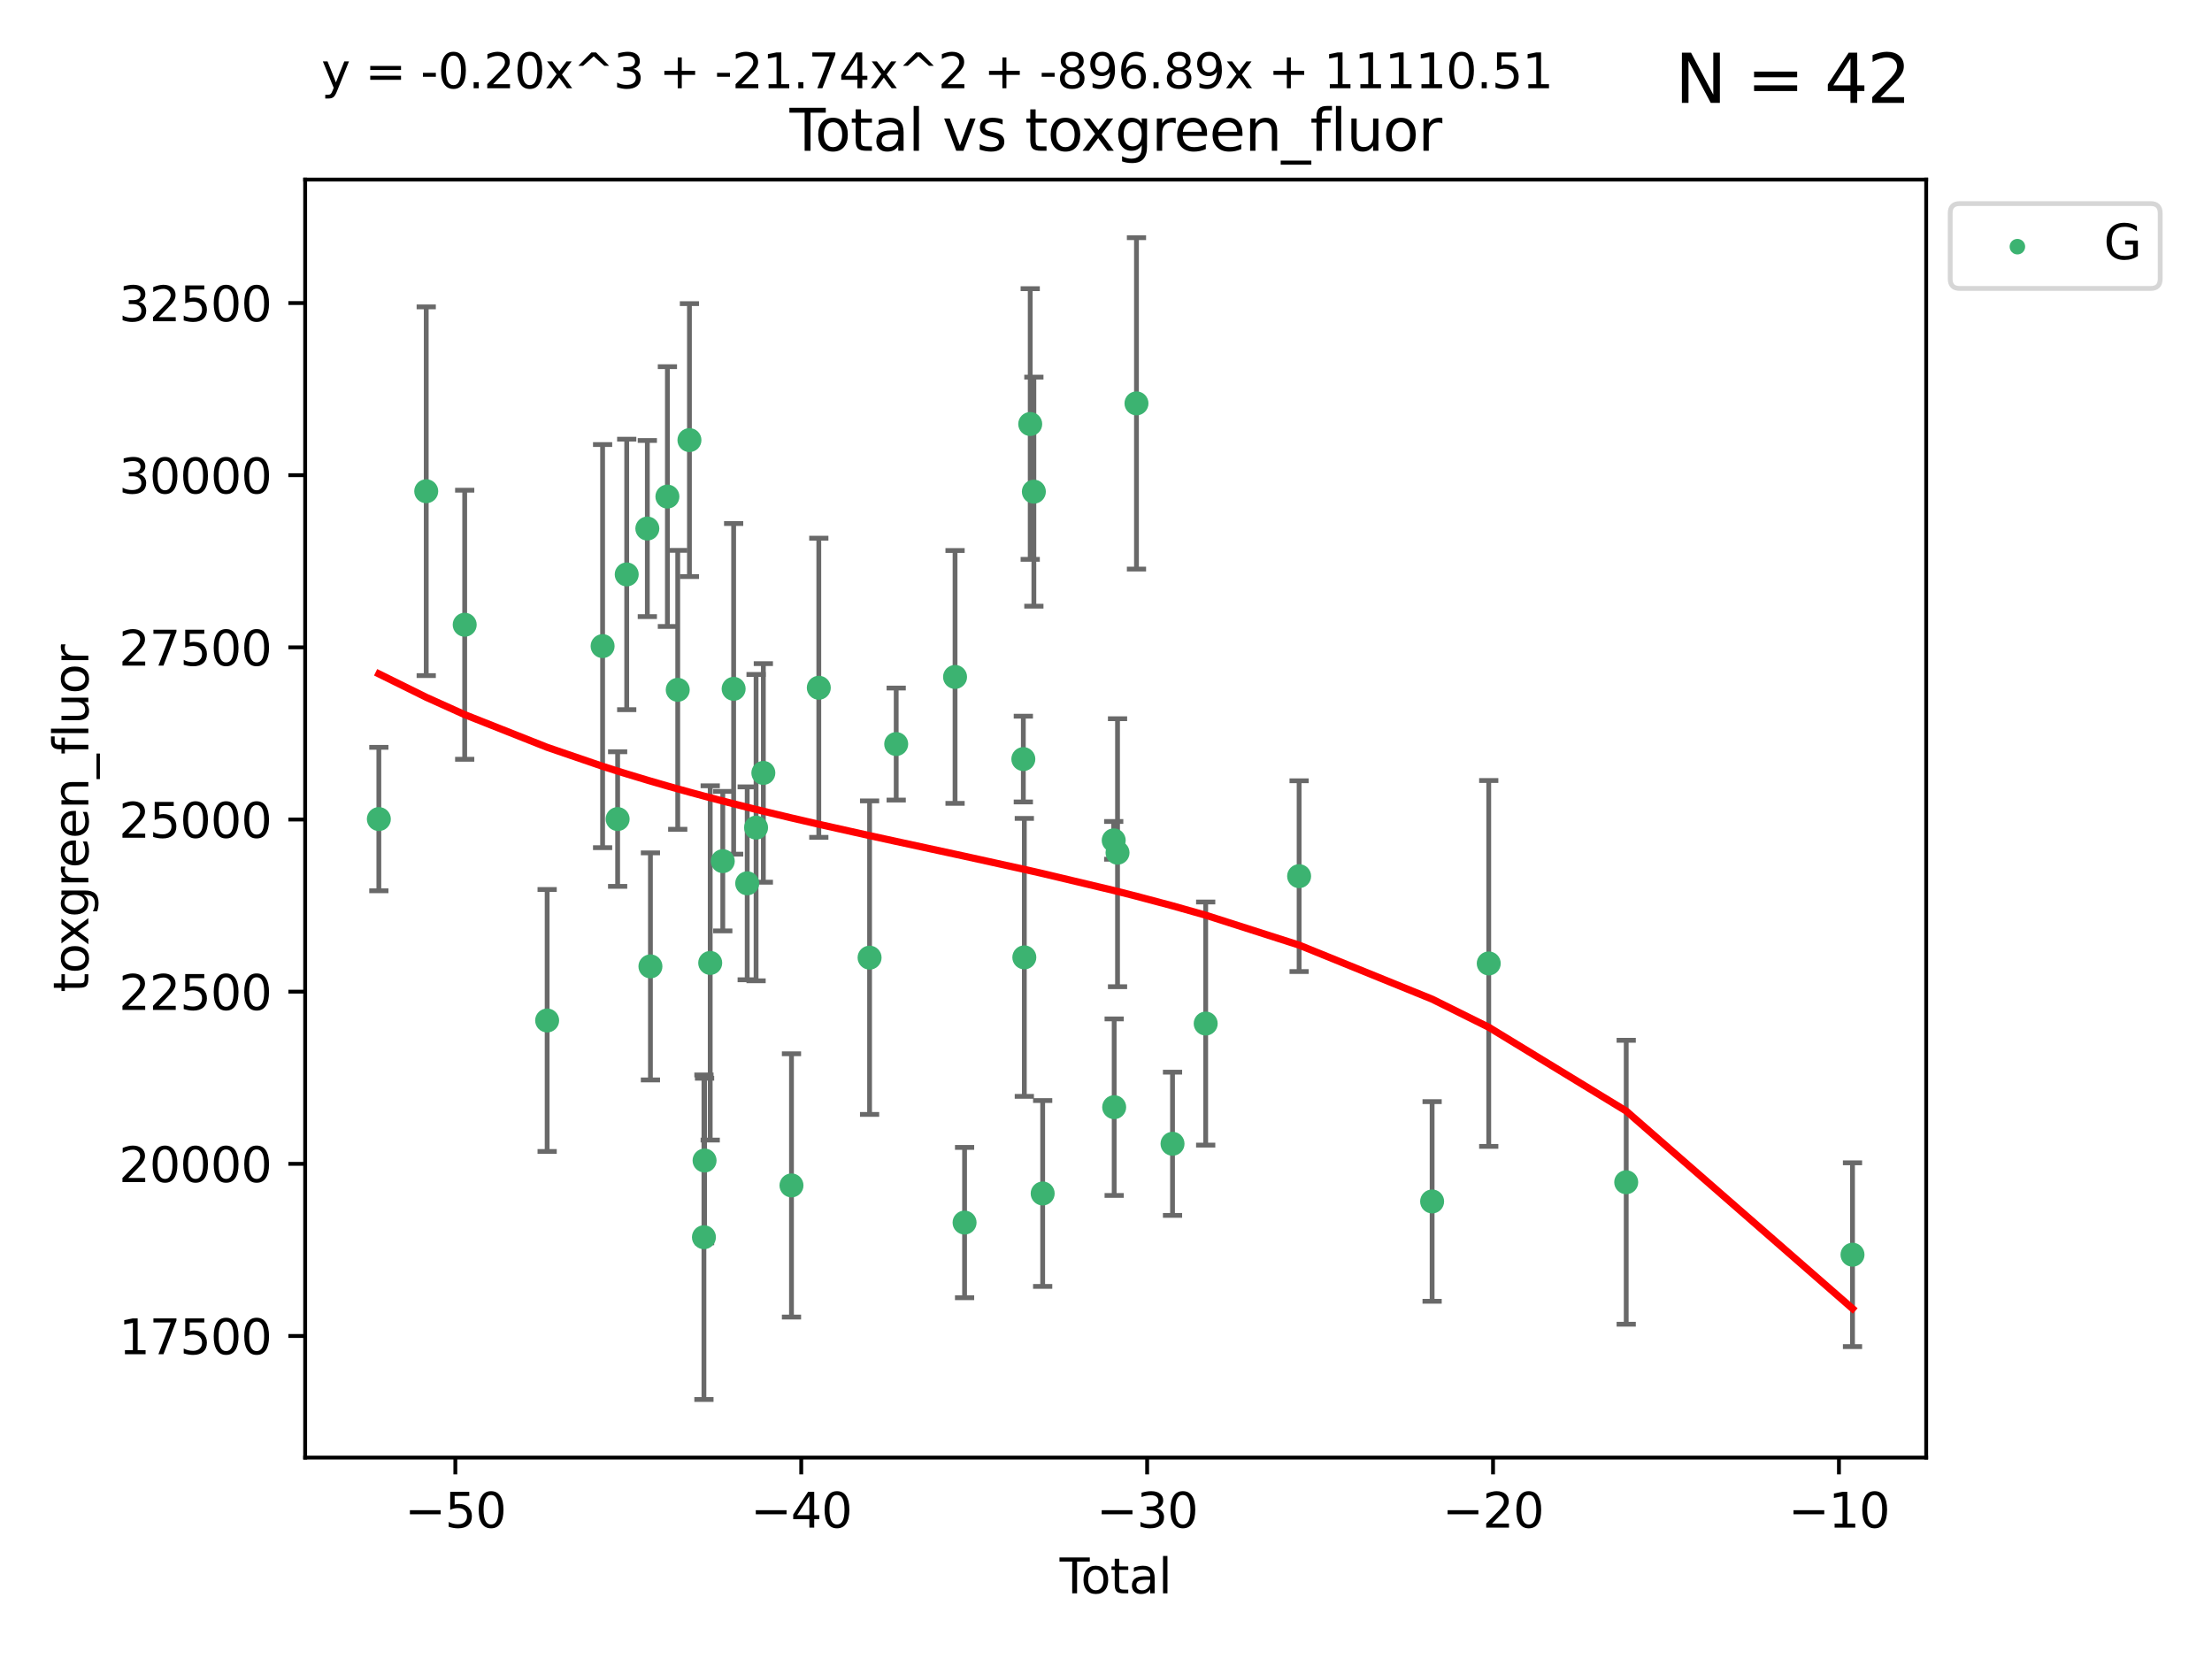 <?xml version="1.0" encoding="utf-8" standalone="no"?>
<!DOCTYPE svg PUBLIC "-//W3C//DTD SVG 1.1//EN"
  "http://www.w3.org/Graphics/SVG/1.1/DTD/svg11.dtd">
<svg xmlns:xlink="http://www.w3.org/1999/xlink" width="460.8pt" height="345.6pt" viewBox="0 0 460.8 345.6" xmlns="http://www.w3.org/2000/svg" version="1.1">
 <defs>
  <style type="text/css">*{stroke-linejoin: round; stroke-linecap: butt}</style>
 </defs>
 <g id="figure_1">
  <g id="patch_1">
   <path d="M 0 345.6 
L 460.8 345.6 
L 460.8 0 
L 0 0 
z
" style="fill: #ffffff"/>
  </g>
  <g id="axes_1">
   <g id="patch_2">
    <path d="M 63.571 303.64 
L 401.26 303.64 
L 401.26 37.411 
L 63.571 37.411 
z
" style="fill: #ffffff"/>
   </g>
   <g id="PathCollection_1">
    <defs>
     <path id="m1294084420" d="M 0 1.118 
C 0.297 1.118 0.581 1 0.791 0.791 
C 1 0.581 1.118 0.297 1.118 0 
C 1.118 -0.297 1 -0.581 0.791 -0.791 
C 0.581 -1 0.297 -1.118 0 -1.118 
C -0.297 -1.118 -0.581 -1 -0.791 -0.791 
C -1 -0.581 -1.118 -0.297 -1.118 0 
C -1.118 0.297 -1 0.581 -0.791 0.791 
C -0.581 1 -0.297 1.118 0 1.118 
z
" style="stroke: #3cb371"/>
    </defs>
    <g clip-path="url(#p3f02e30e84)">
     <use xlink:href="#m1294084420" x="78.921" y="170.626" style="fill: #3cb371; stroke: #3cb371"/>
     <use xlink:href="#m1294084420" x="88.792" y="102.334" style="fill: #3cb371; stroke: #3cb371"/>
     <use xlink:href="#m1294084420" x="96.805" y="130.144" style="fill: #3cb371; stroke: #3cb371"/>
     <use xlink:href="#m1294084420" x="113.98" y="212.584" style="fill: #3cb371; stroke: #3cb371"/>
     <use xlink:href="#m1294084420" x="125.533" y="134.598" style="fill: #3cb371; stroke: #3cb371"/>
     <use xlink:href="#m1294084420" x="128.664" y="170.625" style="fill: #3cb371; stroke: #3cb371"/>
     <use xlink:href="#m1294084420" x="130.556" y="119.662" style="fill: #3cb371; stroke: #3cb371"/>
     <use xlink:href="#m1294084420" x="134.852" y="110.105" style="fill: #3cb371; stroke: #3cb371"/>
     <use xlink:href="#m1294084420" x="135.497" y="201.315" style="fill: #3cb371; stroke: #3cb371"/>
     <use xlink:href="#m1294084420" x="139.033" y="103.447" style="fill: #3cb371; stroke: #3cb371"/>
     <use xlink:href="#m1294084420" x="141.185" y="143.705" style="fill: #3cb371; stroke: #3cb371"/>
     <use xlink:href="#m1294084420" x="143.623" y="91.682" style="fill: #3cb371; stroke: #3cb371"/>
     <use xlink:href="#m1294084420" x="146.642" y="257.735" style="fill: #3cb371; stroke: #3cb371"/>
     <use xlink:href="#m1294084420" x="146.775" y="241.757" style="fill: #3cb371; stroke: #3cb371"/>
     <use xlink:href="#m1294084420" x="147.95" y="200.596" style="fill: #3cb371; stroke: #3cb371"/>
     <use xlink:href="#m1294084420" x="150.568" y="179.392" style="fill: #3cb371; stroke: #3cb371"/>
     <use xlink:href="#m1294084420" x="152.831" y="143.497" style="fill: #3cb371; stroke: #3cb371"/>
     <use xlink:href="#m1294084420" x="155.655" y="184.014" style="fill: #3cb371; stroke: #3cb371"/>
     <use xlink:href="#m1294084420" x="157.504" y="172.409" style="fill: #3cb371; stroke: #3cb371"/>
     <use xlink:href="#m1294084420" x="159.019" y="161.014" style="fill: #3cb371; stroke: #3cb371"/>
     <use xlink:href="#m1294084420" x="164.88" y="246.943" style="fill: #3cb371; stroke: #3cb371"/>
     <use xlink:href="#m1294084420" x="170.572" y="143.273" style="fill: #3cb371; stroke: #3cb371"/>
     <use xlink:href="#m1294084420" x="181.15" y="199.496" style="fill: #3cb371; stroke: #3cb371"/>
     <use xlink:href="#m1294084420" x="186.695" y="154.999" style="fill: #3cb371; stroke: #3cb371"/>
     <use xlink:href="#m1294084420" x="198.955" y="141.021" style="fill: #3cb371; stroke: #3cb371"/>
     <use xlink:href="#m1294084420" x="200.939" y="254.685" style="fill: #3cb371; stroke: #3cb371"/>
     <use xlink:href="#m1294084420" x="213.179" y="158.13" style="fill: #3cb371; stroke: #3cb371"/>
     <use xlink:href="#m1294084420" x="213.387" y="199.44" style="fill: #3cb371; stroke: #3cb371"/>
     <use xlink:href="#m1294084420" x="214.613" y="88.332" style="fill: #3cb371; stroke: #3cb371"/>
     <use xlink:href="#m1294084420" x="215.374" y="102.423" style="fill: #3cb371; stroke: #3cb371"/>
     <use xlink:href="#m1294084420" x="217.208" y="248.624" style="fill: #3cb371; stroke: #3cb371"/>
     <use xlink:href="#m1294084420" x="232.007" y="175.061" style="fill: #3cb371; stroke: #3cb371"/>
     <use xlink:href="#m1294084420" x="232.104" y="230.646" style="fill: #3cb371; stroke: #3cb371"/>
     <use xlink:href="#m1294084420" x="232.802" y="177.637" style="fill: #3cb371; stroke: #3cb371"/>
     <use xlink:href="#m1294084420" x="236.748" y="84.029" style="fill: #3cb371; stroke: #3cb371"/>
     <use xlink:href="#m1294084420" x="244.258" y="238.268" style="fill: #3cb371; stroke: #3cb371"/>
     <use xlink:href="#m1294084420" x="251.167" y="213.226" style="fill: #3cb371; stroke: #3cb371"/>
     <use xlink:href="#m1294084420" x="270.63" y="182.521" style="fill: #3cb371; stroke: #3cb371"/>
     <use xlink:href="#m1294084420" x="298.336" y="250.285" style="fill: #3cb371; stroke: #3cb371"/>
     <use xlink:href="#m1294084420" x="310.132" y="200.704" style="fill: #3cb371; stroke: #3cb371"/>
     <use xlink:href="#m1294084420" x="338.77" y="246.283" style="fill: #3cb371; stroke: #3cb371"/>
     <use xlink:href="#m1294084420" x="385.911" y="261.378" style="fill: #3cb371; stroke: #3cb371"/>
    </g>
   </g>
   <g id="matplotlib.axis_1">
    <g id="xtick_1">
     <g id="line2d_1">
      <defs>
       <path id="mb1207056da" d="M 0 0 
L 0 3.5 
" style="stroke: #000000; stroke-width: 0.8"/>
      </defs>
      <g>
       <use xlink:href="#mb1207056da" x="94.856" y="303.64" style="stroke: #000000; stroke-width: 0.8"/>
      </g>
     </g>
     <g id="text_1">
      <!-- −50 -->
      <g transform="translate(84.304 318.238)scale(0.1 -0.1)">
       <defs>
        <path id="DejaVuSans-2212" d="M 678 2272 
L 4684 2272 
L 4684 1741 
L 678 1741 
L 678 2272 
z
" transform="scale(0.016)"/>
        <path id="DejaVuSans-35" d="M 691 4666 
L 3169 4666 
L 3169 4134 
L 1269 4134 
L 1269 2991 
Q 1406 3038 1543 3061 
Q 1681 3084 1819 3084 
Q 2600 3084 3056 2656 
Q 3513 2228 3513 1497 
Q 3513 744 3044 326 
Q 2575 -91 1722 -91 
Q 1428 -91 1123 -41 
Q 819 9 494 109 
L 494 744 
Q 775 591 1075 516 
Q 1375 441 1709 441 
Q 2250 441 2565 725 
Q 2881 1009 2881 1497 
Q 2881 1984 2565 2268 
Q 2250 2553 1709 2553 
Q 1456 2553 1204 2497 
Q 953 2441 691 2322 
L 691 4666 
z
" transform="scale(0.016)"/>
        <path id="DejaVuSans-30" d="M 2034 4250 
Q 1547 4250 1301 3770 
Q 1056 3291 1056 2328 
Q 1056 1369 1301 889 
Q 1547 409 2034 409 
Q 2525 409 2770 889 
Q 3016 1369 3016 2328 
Q 3016 3291 2770 3770 
Q 2525 4250 2034 4250 
z
M 2034 4750 
Q 2819 4750 3233 4129 
Q 3647 3509 3647 2328 
Q 3647 1150 3233 529 
Q 2819 -91 2034 -91 
Q 1250 -91 836 529 
Q 422 1150 422 2328 
Q 422 3509 836 4129 
Q 1250 4750 2034 4750 
z
" transform="scale(0.016)"/>
       </defs>
       <use xlink:href="#DejaVuSans-2212"/>
       <use xlink:href="#DejaVuSans-35" x="83.789"/>
       <use xlink:href="#DejaVuSans-30" x="147.412"/>
      </g>
     </g>
    </g>
    <g id="xtick_2">
     <g id="line2d_2">
      <g>
       <use xlink:href="#mb1207056da" x="166.914" y="303.64" style="stroke: #000000; stroke-width: 0.8"/>
      </g>
     </g>
     <g id="text_2">
      <!-- −40 -->
      <g transform="translate(156.361 318.238)scale(0.1 -0.1)">
       <defs>
        <path id="DejaVuSans-34" d="M 2419 4116 
L 825 1625 
L 2419 1625 
L 2419 4116 
z
M 2253 4666 
L 3047 4666 
L 3047 1625 
L 3713 1625 
L 3713 1100 
L 3047 1100 
L 3047 0 
L 2419 0 
L 2419 1100 
L 313 1100 
L 313 1709 
L 2253 4666 
z
" transform="scale(0.016)"/>
       </defs>
       <use xlink:href="#DejaVuSans-2212"/>
       <use xlink:href="#DejaVuSans-34" x="83.789"/>
       <use xlink:href="#DejaVuSans-30" x="147.412"/>
      </g>
     </g>
    </g>
    <g id="xtick_3">
     <g id="line2d_3">
      <g>
       <use xlink:href="#mb1207056da" x="238.971" y="303.64" style="stroke: #000000; stroke-width: 0.8"/>
      </g>
     </g>
     <g id="text_3">
      <!-- −30 -->
      <g transform="translate(228.419 318.238)scale(0.1 -0.1)">
       <defs>
        <path id="DejaVuSans-33" d="M 2597 2516 
Q 3050 2419 3304 2112 
Q 3559 1806 3559 1356 
Q 3559 666 3084 287 
Q 2609 -91 1734 -91 
Q 1441 -91 1130 -33 
Q 819 25 488 141 
L 488 750 
Q 750 597 1062 519 
Q 1375 441 1716 441 
Q 2309 441 2620 675 
Q 2931 909 2931 1356 
Q 2931 1769 2642 2001 
Q 2353 2234 1838 2234 
L 1294 2234 
L 1294 2753 
L 1863 2753 
Q 2328 2753 2575 2939 
Q 2822 3125 2822 3475 
Q 2822 3834 2567 4026 
Q 2313 4219 1838 4219 
Q 1578 4219 1281 4162 
Q 984 4106 628 3988 
L 628 4550 
Q 988 4650 1302 4700 
Q 1616 4750 1894 4750 
Q 2613 4750 3031 4423 
Q 3450 4097 3450 3541 
Q 3450 3153 3228 2886 
Q 3006 2619 2597 2516 
z
" transform="scale(0.016)"/>
       </defs>
       <use xlink:href="#DejaVuSans-2212"/>
       <use xlink:href="#DejaVuSans-33" x="83.789"/>
       <use xlink:href="#DejaVuSans-30" x="147.412"/>
      </g>
     </g>
    </g>
    <g id="xtick_4">
     <g id="line2d_4">
      <g>
       <use xlink:href="#mb1207056da" x="311.029" y="303.64" style="stroke: #000000; stroke-width: 0.8"/>
      </g>
     </g>
     <g id="text_4">
      <!-- −20 -->
      <g transform="translate(300.476 318.238)scale(0.1 -0.1)">
       <defs>
        <path id="DejaVuSans-32" d="M 1228 531 
L 3431 531 
L 3431 0 
L 469 0 
L 469 531 
Q 828 903 1448 1529 
Q 2069 2156 2228 2338 
Q 2531 2678 2651 2914 
Q 2772 3150 2772 3378 
Q 2772 3750 2511 3984 
Q 2250 4219 1831 4219 
Q 1534 4219 1204 4116 
Q 875 4013 500 3803 
L 500 4441 
Q 881 4594 1212 4672 
Q 1544 4750 1819 4750 
Q 2544 4750 2975 4387 
Q 3406 4025 3406 3419 
Q 3406 3131 3298 2873 
Q 3191 2616 2906 2266 
Q 2828 2175 2409 1742 
Q 1991 1309 1228 531 
z
" transform="scale(0.016)"/>
       </defs>
       <use xlink:href="#DejaVuSans-2212"/>
       <use xlink:href="#DejaVuSans-32" x="83.789"/>
       <use xlink:href="#DejaVuSans-30" x="147.412"/>
      </g>
     </g>
    </g>
    <g id="xtick_5">
     <g id="line2d_5">
      <g>
       <use xlink:href="#mb1207056da" x="383.086" y="303.64" style="stroke: #000000; stroke-width: 0.8"/>
      </g>
     </g>
     <g id="text_5">
      <!-- −10 -->
      <g transform="translate(372.534 318.238)scale(0.1 -0.1)">
       <defs>
        <path id="DejaVuSans-31" d="M 794 531 
L 1825 531 
L 1825 4091 
L 703 3866 
L 703 4441 
L 1819 4666 
L 2450 4666 
L 2450 531 
L 3481 531 
L 3481 0 
L 794 0 
L 794 531 
z
" transform="scale(0.016)"/>
       </defs>
       <use xlink:href="#DejaVuSans-2212"/>
       <use xlink:href="#DejaVuSans-31" x="83.789"/>
       <use xlink:href="#DejaVuSans-30" x="147.412"/>
      </g>
     </g>
    </g>
    <g id="text_6">
     <!-- Total -->
     <g transform="translate(220.739 331.917)scale(0.1 -0.1)">
      <defs>
       <path id="DejaVuSans-54" d="M -19 4666 
L 3928 4666 
L 3928 4134 
L 2272 4134 
L 2272 0 
L 1638 0 
L 1638 4134 
L -19 4134 
L -19 4666 
z
" transform="scale(0.016)"/>
       <path id="DejaVuSans-6f" d="M 1959 3097 
Q 1497 3097 1228 2736 
Q 959 2375 959 1747 
Q 959 1119 1226 758 
Q 1494 397 1959 397 
Q 2419 397 2687 759 
Q 2956 1122 2956 1747 
Q 2956 2369 2687 2733 
Q 2419 3097 1959 3097 
z
M 1959 3584 
Q 2709 3584 3137 3096 
Q 3566 2609 3566 1747 
Q 3566 888 3137 398 
Q 2709 -91 1959 -91 
Q 1206 -91 779 398 
Q 353 888 353 1747 
Q 353 2609 779 3096 
Q 1206 3584 1959 3584 
z
" transform="scale(0.016)"/>
       <path id="DejaVuSans-74" d="M 1172 4494 
L 1172 3500 
L 2356 3500 
L 2356 3053 
L 1172 3053 
L 1172 1153 
Q 1172 725 1289 603 
Q 1406 481 1766 481 
L 2356 481 
L 2356 0 
L 1766 0 
Q 1100 0 847 248 
Q 594 497 594 1153 
L 594 3053 
L 172 3053 
L 172 3500 
L 594 3500 
L 594 4494 
L 1172 4494 
z
" transform="scale(0.016)"/>
       <path id="DejaVuSans-61" d="M 2194 1759 
Q 1497 1759 1228 1600 
Q 959 1441 959 1056 
Q 959 750 1161 570 
Q 1363 391 1709 391 
Q 2188 391 2477 730 
Q 2766 1069 2766 1631 
L 2766 1759 
L 2194 1759 
z
M 3341 1997 
L 3341 0 
L 2766 0 
L 2766 531 
Q 2569 213 2275 61 
Q 1981 -91 1556 -91 
Q 1019 -91 701 211 
Q 384 513 384 1019 
Q 384 1609 779 1909 
Q 1175 2209 1959 2209 
L 2766 2209 
L 2766 2266 
Q 2766 2663 2505 2880 
Q 2244 3097 1772 3097 
Q 1472 3097 1187 3025 
Q 903 2953 641 2809 
L 641 3341 
Q 956 3463 1253 3523 
Q 1550 3584 1831 3584 
Q 2591 3584 2966 3190 
Q 3341 2797 3341 1997 
z
" transform="scale(0.016)"/>
       <path id="DejaVuSans-6c" d="M 603 4863 
L 1178 4863 
L 1178 0 
L 603 0 
L 603 4863 
z
" transform="scale(0.016)"/>
      </defs>
      <use xlink:href="#DejaVuSans-54"/>
      <use xlink:href="#DejaVuSans-6f" x="44.084"/>
      <use xlink:href="#DejaVuSans-74" x="105.266"/>
      <use xlink:href="#DejaVuSans-61" x="144.475"/>
      <use xlink:href="#DejaVuSans-6c" x="205.754"/>
     </g>
    </g>
   </g>
   <g id="matplotlib.axis_2">
    <g id="ytick_1">
     <g id="line2d_6">
      <defs>
       <path id="m949eaceb4a" d="M 0 0 
L -3.5 0 
" style="stroke: #000000; stroke-width: 0.8"/>
      </defs>
      <g>
       <use xlink:href="#m949eaceb4a" x="63.571" y="278.311" style="stroke: #000000; stroke-width: 0.8"/>
      </g>
     </g>
     <g id="text_7">
      <!-- 17500 -->
      <g transform="translate(24.759 282.11)scale(0.1 -0.1)">
       <defs>
        <path id="DejaVuSans-37" d="M 525 4666 
L 3525 4666 
L 3525 4397 
L 1831 0 
L 1172 0 
L 2766 4134 
L 525 4134 
L 525 4666 
z
" transform="scale(0.016)"/>
       </defs>
       <use xlink:href="#DejaVuSans-31"/>
       <use xlink:href="#DejaVuSans-37" x="63.623"/>
       <use xlink:href="#DejaVuSans-35" x="127.246"/>
       <use xlink:href="#DejaVuSans-30" x="190.869"/>
       <use xlink:href="#DejaVuSans-30" x="254.492"/>
      </g>
     </g>
    </g>
    <g id="ytick_2">
     <g id="line2d_7">
      <g>
       <use xlink:href="#m949eaceb4a" x="63.571" y="242.447" style="stroke: #000000; stroke-width: 0.8"/>
      </g>
     </g>
     <g id="text_8">
      <!-- 20000 -->
      <g transform="translate(24.759 246.246)scale(0.1 -0.1)">
       <use xlink:href="#DejaVuSans-32"/>
       <use xlink:href="#DejaVuSans-30" x="63.623"/>
       <use xlink:href="#DejaVuSans-30" x="127.246"/>
       <use xlink:href="#DejaVuSans-30" x="190.869"/>
       <use xlink:href="#DejaVuSans-30" x="254.492"/>
      </g>
     </g>
    </g>
    <g id="ytick_3">
     <g id="line2d_8">
      <g>
       <use xlink:href="#m949eaceb4a" x="63.571" y="206.583" style="stroke: #000000; stroke-width: 0.8"/>
      </g>
     </g>
     <g id="text_9">
      <!-- 22500 -->
      <g transform="translate(24.759 210.382)scale(0.1 -0.1)">
       <use xlink:href="#DejaVuSans-32"/>
       <use xlink:href="#DejaVuSans-32" x="63.623"/>
       <use xlink:href="#DejaVuSans-35" x="127.246"/>
       <use xlink:href="#DejaVuSans-30" x="190.869"/>
       <use xlink:href="#DejaVuSans-30" x="254.492"/>
      </g>
     </g>
    </g>
    <g id="ytick_4">
     <g id="line2d_9">
      <g>
       <use xlink:href="#m949eaceb4a" x="63.571" y="170.719" style="stroke: #000000; stroke-width: 0.8"/>
      </g>
     </g>
     <g id="text_10">
      <!-- 25000 -->
      <g transform="translate(24.759 174.518)scale(0.1 -0.1)">
       <use xlink:href="#DejaVuSans-32"/>
       <use xlink:href="#DejaVuSans-35" x="63.623"/>
       <use xlink:href="#DejaVuSans-30" x="127.246"/>
       <use xlink:href="#DejaVuSans-30" x="190.869"/>
       <use xlink:href="#DejaVuSans-30" x="254.492"/>
      </g>
     </g>
    </g>
    <g id="ytick_5">
     <g id="line2d_10">
      <g>
       <use xlink:href="#m949eaceb4a" x="63.571" y="134.854" style="stroke: #000000; stroke-width: 0.8"/>
      </g>
     </g>
     <g id="text_11">
      <!-- 27500 -->
      <g transform="translate(24.759 138.654)scale(0.1 -0.1)">
       <use xlink:href="#DejaVuSans-32"/>
       <use xlink:href="#DejaVuSans-37" x="63.623"/>
       <use xlink:href="#DejaVuSans-35" x="127.246"/>
       <use xlink:href="#DejaVuSans-30" x="190.869"/>
       <use xlink:href="#DejaVuSans-30" x="254.492"/>
      </g>
     </g>
    </g>
    <g id="ytick_6">
     <g id="line2d_11">
      <g>
       <use xlink:href="#m949eaceb4a" x="63.571" y="98.99" style="stroke: #000000; stroke-width: 0.8"/>
      </g>
     </g>
     <g id="text_12">
      <!-- 30000 -->
      <g transform="translate(24.759 102.789)scale(0.1 -0.1)">
       <use xlink:href="#DejaVuSans-33"/>
       <use xlink:href="#DejaVuSans-30" x="63.623"/>
       <use xlink:href="#DejaVuSans-30" x="127.246"/>
       <use xlink:href="#DejaVuSans-30" x="190.869"/>
       <use xlink:href="#DejaVuSans-30" x="254.492"/>
      </g>
     </g>
    </g>
    <g id="ytick_7">
     <g id="line2d_12">
      <g>
       <use xlink:href="#m949eaceb4a" x="63.571" y="63.126" style="stroke: #000000; stroke-width: 0.8"/>
      </g>
     </g>
     <g id="text_13">
      <!-- 32500 -->
      <g transform="translate(24.759 66.925)scale(0.1 -0.1)">
       <use xlink:href="#DejaVuSans-33"/>
       <use xlink:href="#DejaVuSans-32" x="63.623"/>
       <use xlink:href="#DejaVuSans-35" x="127.246"/>
       <use xlink:href="#DejaVuSans-30" x="190.869"/>
       <use xlink:href="#DejaVuSans-30" x="254.492"/>
      </g>
     </g>
    </g>
    <g id="text_14">
     <!-- toxgreen_fluor -->
     <g transform="translate(18.401 206.72)rotate(-90)scale(0.1 -0.1)">
      <defs>
       <path id="DejaVuSans-78" d="M 3513 3500 
L 2247 1797 
L 3578 0 
L 2900 0 
L 1881 1375 
L 863 0 
L 184 0 
L 1544 1831 
L 300 3500 
L 978 3500 
L 1906 2253 
L 2834 3500 
L 3513 3500 
z
" transform="scale(0.016)"/>
       <path id="DejaVuSans-67" d="M 2906 1791 
Q 2906 2416 2648 2759 
Q 2391 3103 1925 3103 
Q 1463 3103 1205 2759 
Q 947 2416 947 1791 
Q 947 1169 1205 825 
Q 1463 481 1925 481 
Q 2391 481 2648 825 
Q 2906 1169 2906 1791 
z
M 3481 434 
Q 3481 -459 3084 -895 
Q 2688 -1331 1869 -1331 
Q 1566 -1331 1297 -1286 
Q 1028 -1241 775 -1147 
L 775 -588 
Q 1028 -725 1275 -790 
Q 1522 -856 1778 -856 
Q 2344 -856 2625 -561 
Q 2906 -266 2906 331 
L 2906 616 
Q 2728 306 2450 153 
Q 2172 0 1784 0 
Q 1141 0 747 490 
Q 353 981 353 1791 
Q 353 2603 747 3093 
Q 1141 3584 1784 3584 
Q 2172 3584 2450 3431 
Q 2728 3278 2906 2969 
L 2906 3500 
L 3481 3500 
L 3481 434 
z
" transform="scale(0.016)"/>
       <path id="DejaVuSans-72" d="M 2631 2963 
Q 2534 3019 2420 3045 
Q 2306 3072 2169 3072 
Q 1681 3072 1420 2755 
Q 1159 2438 1159 1844 
L 1159 0 
L 581 0 
L 581 3500 
L 1159 3500 
L 1159 2956 
Q 1341 3275 1631 3429 
Q 1922 3584 2338 3584 
Q 2397 3584 2469 3576 
Q 2541 3569 2628 3553 
L 2631 2963 
z
" transform="scale(0.016)"/>
       <path id="DejaVuSans-65" d="M 3597 1894 
L 3597 1613 
L 953 1613 
Q 991 1019 1311 708 
Q 1631 397 2203 397 
Q 2534 397 2845 478 
Q 3156 559 3463 722 
L 3463 178 
Q 3153 47 2828 -22 
Q 2503 -91 2169 -91 
Q 1331 -91 842 396 
Q 353 884 353 1716 
Q 353 2575 817 3079 
Q 1281 3584 2069 3584 
Q 2775 3584 3186 3129 
Q 3597 2675 3597 1894 
z
M 3022 2063 
Q 3016 2534 2758 2815 
Q 2500 3097 2075 3097 
Q 1594 3097 1305 2825 
Q 1016 2553 972 2059 
L 3022 2063 
z
" transform="scale(0.016)"/>
       <path id="DejaVuSans-6e" d="M 3513 2113 
L 3513 0 
L 2938 0 
L 2938 2094 
Q 2938 2591 2744 2837 
Q 2550 3084 2163 3084 
Q 1697 3084 1428 2787 
Q 1159 2491 1159 1978 
L 1159 0 
L 581 0 
L 581 3500 
L 1159 3500 
L 1159 2956 
Q 1366 3272 1645 3428 
Q 1925 3584 2291 3584 
Q 2894 3584 3203 3211 
Q 3513 2838 3513 2113 
z
" transform="scale(0.016)"/>
       <path id="DejaVuSans-5f" d="M 3263 -1063 
L 3263 -1509 
L -63 -1509 
L -63 -1063 
L 3263 -1063 
z
" transform="scale(0.016)"/>
       <path id="DejaVuSans-66" d="M 2375 4863 
L 2375 4384 
L 1825 4384 
Q 1516 4384 1395 4259 
Q 1275 4134 1275 3809 
L 1275 3500 
L 2222 3500 
L 2222 3053 
L 1275 3053 
L 1275 0 
L 697 0 
L 697 3053 
L 147 3053 
L 147 3500 
L 697 3500 
L 697 3744 
Q 697 4328 969 4595 
Q 1241 4863 1831 4863 
L 2375 4863 
z
" transform="scale(0.016)"/>
       <path id="DejaVuSans-75" d="M 544 1381 
L 544 3500 
L 1119 3500 
L 1119 1403 
Q 1119 906 1312 657 
Q 1506 409 1894 409 
Q 2359 409 2629 706 
Q 2900 1003 2900 1516 
L 2900 3500 
L 3475 3500 
L 3475 0 
L 2900 0 
L 2900 538 
Q 2691 219 2414 64 
Q 2138 -91 1772 -91 
Q 1169 -91 856 284 
Q 544 659 544 1381 
z
M 1991 3584 
L 1991 3584 
z
" transform="scale(0.016)"/>
      </defs>
      <use xlink:href="#DejaVuSans-74"/>
      <use xlink:href="#DejaVuSans-6f" x="39.209"/>
      <use xlink:href="#DejaVuSans-78" x="97.266"/>
      <use xlink:href="#DejaVuSans-67" x="156.445"/>
      <use xlink:href="#DejaVuSans-72" x="219.922"/>
      <use xlink:href="#DejaVuSans-65" x="258.785"/>
      <use xlink:href="#DejaVuSans-65" x="320.309"/>
      <use xlink:href="#DejaVuSans-6e" x="381.832"/>
      <use xlink:href="#DejaVuSans-5f" x="445.211"/>
      <use xlink:href="#DejaVuSans-66" x="495.211"/>
      <use xlink:href="#DejaVuSans-6c" x="530.416"/>
      <use xlink:href="#DejaVuSans-75" x="558.199"/>
      <use xlink:href="#DejaVuSans-6f" x="621.578"/>
      <use xlink:href="#DejaVuSans-72" x="682.76"/>
     </g>
    </g>
   </g>
   <g id="LineCollection_1">
    <path d="M 78.921 185.566 
L 78.921 155.685 
" clip-path="url(#p3f02e30e84)" style="fill: none; stroke: #696969"/>
    <path d="M 88.792 140.738 
L 88.792 63.931 
" clip-path="url(#p3f02e30e84)" style="fill: none; stroke: #696969"/>
    <path d="M 96.805 158.171 
L 96.805 102.117 
" clip-path="url(#p3f02e30e84)" style="fill: none; stroke: #696969"/>
    <path d="M 113.98 239.865 
L 113.98 185.303 
" clip-path="url(#p3f02e30e84)" style="fill: none; stroke: #696969"/>
    <path d="M 125.533 176.587 
L 125.533 92.609 
" clip-path="url(#p3f02e30e84)" style="fill: none; stroke: #696969"/>
    <path d="M 128.664 184.644 
L 128.664 156.605 
" clip-path="url(#p3f02e30e84)" style="fill: none; stroke: #696969"/>
    <path d="M 130.556 147.837 
L 130.556 91.488 
" clip-path="url(#p3f02e30e84)" style="fill: none; stroke: #696969"/>
    <path d="M 134.852 128.45 
L 134.852 91.76 
" clip-path="url(#p3f02e30e84)" style="fill: none; stroke: #696969"/>
    <path d="M 135.497 224.969 
L 135.497 177.662 
" clip-path="url(#p3f02e30e84)" style="fill: none; stroke: #696969"/>
    <path d="M 139.033 130.503 
L 139.033 76.391 
" clip-path="url(#p3f02e30e84)" style="fill: none; stroke: #696969"/>
    <path d="M 141.185 172.758 
L 141.185 114.652 
" clip-path="url(#p3f02e30e84)" style="fill: none; stroke: #696969"/>
    <path d="M 143.623 120.11 
L 143.623 63.253 
" clip-path="url(#p3f02e30e84)" style="fill: none; stroke: #696969"/>
    <path d="M 146.642 291.539 
L 146.642 223.931 
" clip-path="url(#p3f02e30e84)" style="fill: none; stroke: #696969"/>
    <path d="M 146.775 258.896 
L 146.775 224.617 
" clip-path="url(#p3f02e30e84)" style="fill: none; stroke: #696969"/>
    <path d="M 147.95 237.494 
L 147.95 163.698 
" clip-path="url(#p3f02e30e84)" style="fill: none; stroke: #696969"/>
    <path d="M 150.568 193.919 
L 150.568 164.864 
" clip-path="url(#p3f02e30e84)" style="fill: none; stroke: #696969"/>
    <path d="M 152.831 177.934 
L 152.831 109.06 
" clip-path="url(#p3f02e30e84)" style="fill: none; stroke: #696969"/>
    <path d="M 155.655 204.105 
L 155.655 163.924 
" clip-path="url(#p3f02e30e84)" style="fill: none; stroke: #696969"/>
    <path d="M 157.504 204.318 
L 157.504 140.5 
" clip-path="url(#p3f02e30e84)" style="fill: none; stroke: #696969"/>
    <path d="M 159.019 183.78 
L 159.019 138.248 
" clip-path="url(#p3f02e30e84)" style="fill: none; stroke: #696969"/>
    <path d="M 164.88 274.366 
L 164.88 219.52 
" clip-path="url(#p3f02e30e84)" style="fill: none; stroke: #696969"/>
    <path d="M 170.572 174.432 
L 170.572 112.115 
" clip-path="url(#p3f02e30e84)" style="fill: none; stroke: #696969"/>
    <path d="M 181.15 232.15 
L 181.15 166.842 
" clip-path="url(#p3f02e30e84)" style="fill: none; stroke: #696969"/>
    <path d="M 186.695 166.666 
L 186.695 143.332 
" clip-path="url(#p3f02e30e84)" style="fill: none; stroke: #696969"/>
    <path d="M 198.955 167.359 
L 198.955 114.683 
" clip-path="url(#p3f02e30e84)" style="fill: none; stroke: #696969"/>
    <path d="M 200.939 270.345 
L 200.939 239.025 
" clip-path="url(#p3f02e30e84)" style="fill: none; stroke: #696969"/>
    <path d="M 213.179 167.063 
L 213.179 149.198 
" clip-path="url(#p3f02e30e84)" style="fill: none; stroke: #696969"/>
    <path d="M 213.387 228.389 
L 213.387 170.491 
" clip-path="url(#p3f02e30e84)" style="fill: none; stroke: #696969"/>
    <path d="M 214.613 116.525 
L 214.613 60.139 
" clip-path="url(#p3f02e30e84)" style="fill: none; stroke: #696969"/>
    <path d="M 215.374 126.28 
L 215.374 78.565 
" clip-path="url(#p3f02e30e84)" style="fill: none; stroke: #696969"/>
    <path d="M 217.208 267.982 
L 217.208 229.267 
" clip-path="url(#p3f02e30e84)" style="fill: none; stroke: #696969"/>
    <path d="M 232.007 178.996 
L 232.007 171.126 
" clip-path="url(#p3f02e30e84)" style="fill: none; stroke: #696969"/>
    <path d="M 232.104 249.035 
L 232.104 212.257 
" clip-path="url(#p3f02e30e84)" style="fill: none; stroke: #696969"/>
    <path d="M 232.802 205.546 
L 232.802 149.727 
" clip-path="url(#p3f02e30e84)" style="fill: none; stroke: #696969"/>
    <path d="M 236.748 118.545 
L 236.748 49.513 
" clip-path="url(#p3f02e30e84)" style="fill: none; stroke: #696969"/>
    <path d="M 244.258 253.186 
L 244.258 223.349 
" clip-path="url(#p3f02e30e84)" style="fill: none; stroke: #696969"/>
    <path d="M 251.167 238.548 
L 251.167 187.903 
" clip-path="url(#p3f02e30e84)" style="fill: none; stroke: #696969"/>
    <path d="M 270.63 202.391 
L 270.63 162.65 
" clip-path="url(#p3f02e30e84)" style="fill: none; stroke: #696969"/>
    <path d="M 298.336 271.079 
L 298.336 229.491 
" clip-path="url(#p3f02e30e84)" style="fill: none; stroke: #696969"/>
    <path d="M 310.132 238.813 
L 310.132 162.594 
" clip-path="url(#p3f02e30e84)" style="fill: none; stroke: #696969"/>
    <path d="M 338.77 275.856 
L 338.77 216.711 
" clip-path="url(#p3f02e30e84)" style="fill: none; stroke: #696969"/>
    <path d="M 385.911 280.522 
L 385.911 242.234 
" clip-path="url(#p3f02e30e84)" style="fill: none; stroke: #696969"/>
   </g>
   <g id="line2d_13">
    <defs>
     <path id="m30d80a06dc" d="M 2 0 
L -2 -0 
" style="stroke: #696969"/>
    </defs>
    <g clip-path="url(#p3f02e30e84)">
     <use xlink:href="#m30d80a06dc" x="78.921" y="185.566" style="fill: #696969; stroke: #696969"/>
     <use xlink:href="#m30d80a06dc" x="88.792" y="140.738" style="fill: #696969; stroke: #696969"/>
     <use xlink:href="#m30d80a06dc" x="96.805" y="158.171" style="fill: #696969; stroke: #696969"/>
     <use xlink:href="#m30d80a06dc" x="113.98" y="239.865" style="fill: #696969; stroke: #696969"/>
     <use xlink:href="#m30d80a06dc" x="125.533" y="176.587" style="fill: #696969; stroke: #696969"/>
     <use xlink:href="#m30d80a06dc" x="128.664" y="184.644" style="fill: #696969; stroke: #696969"/>
     <use xlink:href="#m30d80a06dc" x="130.556" y="147.837" style="fill: #696969; stroke: #696969"/>
     <use xlink:href="#m30d80a06dc" x="134.852" y="128.45" style="fill: #696969; stroke: #696969"/>
     <use xlink:href="#m30d80a06dc" x="135.497" y="224.969" style="fill: #696969; stroke: #696969"/>
     <use xlink:href="#m30d80a06dc" x="139.033" y="130.503" style="fill: #696969; stroke: #696969"/>
     <use xlink:href="#m30d80a06dc" x="141.185" y="172.758" style="fill: #696969; stroke: #696969"/>
     <use xlink:href="#m30d80a06dc" x="143.623" y="120.11" style="fill: #696969; stroke: #696969"/>
     <use xlink:href="#m30d80a06dc" x="146.642" y="291.539" style="fill: #696969; stroke: #696969"/>
     <use xlink:href="#m30d80a06dc" x="146.775" y="258.896" style="fill: #696969; stroke: #696969"/>
     <use xlink:href="#m30d80a06dc" x="147.95" y="237.494" style="fill: #696969; stroke: #696969"/>
     <use xlink:href="#m30d80a06dc" x="150.568" y="193.919" style="fill: #696969; stroke: #696969"/>
     <use xlink:href="#m30d80a06dc" x="152.831" y="177.934" style="fill: #696969; stroke: #696969"/>
     <use xlink:href="#m30d80a06dc" x="155.655" y="204.105" style="fill: #696969; stroke: #696969"/>
     <use xlink:href="#m30d80a06dc" x="157.504" y="204.318" style="fill: #696969; stroke: #696969"/>
     <use xlink:href="#m30d80a06dc" x="159.019" y="183.78" style="fill: #696969; stroke: #696969"/>
     <use xlink:href="#m30d80a06dc" x="164.88" y="274.366" style="fill: #696969; stroke: #696969"/>
     <use xlink:href="#m30d80a06dc" x="170.572" y="174.432" style="fill: #696969; stroke: #696969"/>
     <use xlink:href="#m30d80a06dc" x="181.15" y="232.15" style="fill: #696969; stroke: #696969"/>
     <use xlink:href="#m30d80a06dc" x="186.695" y="166.666" style="fill: #696969; stroke: #696969"/>
     <use xlink:href="#m30d80a06dc" x="198.955" y="167.359" style="fill: #696969; stroke: #696969"/>
     <use xlink:href="#m30d80a06dc" x="200.939" y="270.345" style="fill: #696969; stroke: #696969"/>
     <use xlink:href="#m30d80a06dc" x="213.179" y="167.063" style="fill: #696969; stroke: #696969"/>
     <use xlink:href="#m30d80a06dc" x="213.387" y="228.389" style="fill: #696969; stroke: #696969"/>
     <use xlink:href="#m30d80a06dc" x="214.613" y="116.525" style="fill: #696969; stroke: #696969"/>
     <use xlink:href="#m30d80a06dc" x="215.374" y="126.28" style="fill: #696969; stroke: #696969"/>
     <use xlink:href="#m30d80a06dc" x="217.208" y="267.982" style="fill: #696969; stroke: #696969"/>
     <use xlink:href="#m30d80a06dc" x="232.007" y="178.996" style="fill: #696969; stroke: #696969"/>
     <use xlink:href="#m30d80a06dc" x="232.104" y="249.035" style="fill: #696969; stroke: #696969"/>
     <use xlink:href="#m30d80a06dc" x="232.802" y="205.546" style="fill: #696969; stroke: #696969"/>
     <use xlink:href="#m30d80a06dc" x="236.748" y="118.545" style="fill: #696969; stroke: #696969"/>
     <use xlink:href="#m30d80a06dc" x="244.258" y="253.186" style="fill: #696969; stroke: #696969"/>
     <use xlink:href="#m30d80a06dc" x="251.167" y="238.548" style="fill: #696969; stroke: #696969"/>
     <use xlink:href="#m30d80a06dc" x="270.63" y="202.391" style="fill: #696969; stroke: #696969"/>
     <use xlink:href="#m30d80a06dc" x="298.336" y="271.079" style="fill: #696969; stroke: #696969"/>
     <use xlink:href="#m30d80a06dc" x="310.132" y="238.813" style="fill: #696969; stroke: #696969"/>
     <use xlink:href="#m30d80a06dc" x="338.77" y="275.856" style="fill: #696969; stroke: #696969"/>
     <use xlink:href="#m30d80a06dc" x="385.911" y="280.522" style="fill: #696969; stroke: #696969"/>
    </g>
   </g>
   <g id="line2d_14">
    <g clip-path="url(#p3f02e30e84)">
     <use xlink:href="#m30d80a06dc" x="78.921" y="155.685" style="fill: #696969; stroke: #696969"/>
     <use xlink:href="#m30d80a06dc" x="88.792" y="63.931" style="fill: #696969; stroke: #696969"/>
     <use xlink:href="#m30d80a06dc" x="96.805" y="102.117" style="fill: #696969; stroke: #696969"/>
     <use xlink:href="#m30d80a06dc" x="113.98" y="185.303" style="fill: #696969; stroke: #696969"/>
     <use xlink:href="#m30d80a06dc" x="125.533" y="92.609" style="fill: #696969; stroke: #696969"/>
     <use xlink:href="#m30d80a06dc" x="128.664" y="156.605" style="fill: #696969; stroke: #696969"/>
     <use xlink:href="#m30d80a06dc" x="130.556" y="91.488" style="fill: #696969; stroke: #696969"/>
     <use xlink:href="#m30d80a06dc" x="134.852" y="91.76" style="fill: #696969; stroke: #696969"/>
     <use xlink:href="#m30d80a06dc" x="135.497" y="177.662" style="fill: #696969; stroke: #696969"/>
     <use xlink:href="#m30d80a06dc" x="139.033" y="76.391" style="fill: #696969; stroke: #696969"/>
     <use xlink:href="#m30d80a06dc" x="141.185" y="114.652" style="fill: #696969; stroke: #696969"/>
     <use xlink:href="#m30d80a06dc" x="143.623" y="63.253" style="fill: #696969; stroke: #696969"/>
     <use xlink:href="#m30d80a06dc" x="146.642" y="223.931" style="fill: #696969; stroke: #696969"/>
     <use xlink:href="#m30d80a06dc" x="146.775" y="224.617" style="fill: #696969; stroke: #696969"/>
     <use xlink:href="#m30d80a06dc" x="147.95" y="163.698" style="fill: #696969; stroke: #696969"/>
     <use xlink:href="#m30d80a06dc" x="150.568" y="164.864" style="fill: #696969; stroke: #696969"/>
     <use xlink:href="#m30d80a06dc" x="152.831" y="109.06" style="fill: #696969; stroke: #696969"/>
     <use xlink:href="#m30d80a06dc" x="155.655" y="163.924" style="fill: #696969; stroke: #696969"/>
     <use xlink:href="#m30d80a06dc" x="157.504" y="140.5" style="fill: #696969; stroke: #696969"/>
     <use xlink:href="#m30d80a06dc" x="159.019" y="138.248" style="fill: #696969; stroke: #696969"/>
     <use xlink:href="#m30d80a06dc" x="164.88" y="219.52" style="fill: #696969; stroke: #696969"/>
     <use xlink:href="#m30d80a06dc" x="170.572" y="112.115" style="fill: #696969; stroke: #696969"/>
     <use xlink:href="#m30d80a06dc" x="181.15" y="166.842" style="fill: #696969; stroke: #696969"/>
     <use xlink:href="#m30d80a06dc" x="186.695" y="143.332" style="fill: #696969; stroke: #696969"/>
     <use xlink:href="#m30d80a06dc" x="198.955" y="114.683" style="fill: #696969; stroke: #696969"/>
     <use xlink:href="#m30d80a06dc" x="200.939" y="239.025" style="fill: #696969; stroke: #696969"/>
     <use xlink:href="#m30d80a06dc" x="213.179" y="149.198" style="fill: #696969; stroke: #696969"/>
     <use xlink:href="#m30d80a06dc" x="213.387" y="170.491" style="fill: #696969; stroke: #696969"/>
     <use xlink:href="#m30d80a06dc" x="214.613" y="60.139" style="fill: #696969; stroke: #696969"/>
     <use xlink:href="#m30d80a06dc" x="215.374" y="78.565" style="fill: #696969; stroke: #696969"/>
     <use xlink:href="#m30d80a06dc" x="217.208" y="229.267" style="fill: #696969; stroke: #696969"/>
     <use xlink:href="#m30d80a06dc" x="232.007" y="171.126" style="fill: #696969; stroke: #696969"/>
     <use xlink:href="#m30d80a06dc" x="232.104" y="212.257" style="fill: #696969; stroke: #696969"/>
     <use xlink:href="#m30d80a06dc" x="232.802" y="149.727" style="fill: #696969; stroke: #696969"/>
     <use xlink:href="#m30d80a06dc" x="236.748" y="49.513" style="fill: #696969; stroke: #696969"/>
     <use xlink:href="#m30d80a06dc" x="244.258" y="223.349" style="fill: #696969; stroke: #696969"/>
     <use xlink:href="#m30d80a06dc" x="251.167" y="187.903" style="fill: #696969; stroke: #696969"/>
     <use xlink:href="#m30d80a06dc" x="270.63" y="162.65" style="fill: #696969; stroke: #696969"/>
     <use xlink:href="#m30d80a06dc" x="298.336" y="229.491" style="fill: #696969; stroke: #696969"/>
     <use xlink:href="#m30d80a06dc" x="310.132" y="162.594" style="fill: #696969; stroke: #696969"/>
     <use xlink:href="#m30d80a06dc" x="338.77" y="216.711" style="fill: #696969; stroke: #696969"/>
     <use xlink:href="#m30d80a06dc" x="385.911" y="242.234" style="fill: #696969; stroke: #696969"/>
    </g>
   </g>
   <g id="line2d_15">
    <path d="M 78.921 140.38 
L 88.792 145.259 
L 96.805 148.872 
L 113.98 155.68 
L 125.533 159.636 
L 128.664 160.633 
L 130.556 161.221 
L 134.852 162.518 
L 135.497 162.709 
L 139.033 163.733 
L 141.185 164.34 
L 143.623 165.015 
L 146.642 165.832 
L 146.775 165.868 
L 147.95 166.18 
L 150.568 166.865 
L 152.831 167.446 
L 155.655 168.158 
L 157.504 168.616 
L 159.019 168.987 
L 164.88 170.39 
L 170.572 171.709 
L 181.15 174.075 
L 186.695 175.285 
L 198.955 177.936 
L 200.939 178.367 
L 213.179 181.062 
L 213.387 181.109 
L 214.613 181.385 
L 215.374 181.557 
L 217.208 181.975 
L 232.007 185.499 
L 232.104 185.523 
L 232.802 185.698 
L 236.748 186.702 
L 244.258 188.7 
L 251.167 190.654 
L 270.63 196.883 
L 298.336 208.139 
L 310.132 213.994 
L 338.77 231.453 
L 385.911 272.601 
" clip-path="url(#p3f02e30e84)" style="fill: none; stroke: #ff0000; stroke-width: 1.5; stroke-linecap: square"/>
   </g>
   <g id="line2d_16">
    <defs>
     <path id="mccbbfe1c15" d="M 0 2 
C 0.53 2 1.039 1.789 1.414 1.414 
C 1.789 1.039 2 0.53 2 0 
C 2 -0.53 1.789 -1.039 1.414 -1.414 
C 1.039 -1.789 0.53 -2 0 -2 
C -0.53 -2 -1.039 -1.789 -1.414 -1.414 
C -1.789 -1.039 -2 -0.53 -2 0 
C -2 0.53 -1.789 1.039 -1.414 1.414 
C -1.039 1.789 -0.53 2 0 2 
z
" style="stroke: #3cb371"/>
    </defs>
    <g clip-path="url(#p3f02e30e84)">
     <use xlink:href="#mccbbfe1c15" x="78.921" y="170.626" style="fill: #3cb371; stroke: #3cb371"/>
     <use xlink:href="#mccbbfe1c15" x="88.792" y="102.334" style="fill: #3cb371; stroke: #3cb371"/>
     <use xlink:href="#mccbbfe1c15" x="96.805" y="130.144" style="fill: #3cb371; stroke: #3cb371"/>
     <use xlink:href="#mccbbfe1c15" x="113.98" y="212.584" style="fill: #3cb371; stroke: #3cb371"/>
     <use xlink:href="#mccbbfe1c15" x="125.533" y="134.598" style="fill: #3cb371; stroke: #3cb371"/>
     <use xlink:href="#mccbbfe1c15" x="128.664" y="170.625" style="fill: #3cb371; stroke: #3cb371"/>
     <use xlink:href="#mccbbfe1c15" x="130.556" y="119.662" style="fill: #3cb371; stroke: #3cb371"/>
     <use xlink:href="#mccbbfe1c15" x="134.852" y="110.105" style="fill: #3cb371; stroke: #3cb371"/>
     <use xlink:href="#mccbbfe1c15" x="135.497" y="201.315" style="fill: #3cb371; stroke: #3cb371"/>
     <use xlink:href="#mccbbfe1c15" x="139.033" y="103.447" style="fill: #3cb371; stroke: #3cb371"/>
     <use xlink:href="#mccbbfe1c15" x="141.185" y="143.705" style="fill: #3cb371; stroke: #3cb371"/>
     <use xlink:href="#mccbbfe1c15" x="143.623" y="91.682" style="fill: #3cb371; stroke: #3cb371"/>
     <use xlink:href="#mccbbfe1c15" x="146.642" y="257.735" style="fill: #3cb371; stroke: #3cb371"/>
     <use xlink:href="#mccbbfe1c15" x="146.775" y="241.757" style="fill: #3cb371; stroke: #3cb371"/>
     <use xlink:href="#mccbbfe1c15" x="147.95" y="200.596" style="fill: #3cb371; stroke: #3cb371"/>
     <use xlink:href="#mccbbfe1c15" x="150.568" y="179.392" style="fill: #3cb371; stroke: #3cb371"/>
     <use xlink:href="#mccbbfe1c15" x="152.831" y="143.497" style="fill: #3cb371; stroke: #3cb371"/>
     <use xlink:href="#mccbbfe1c15" x="155.655" y="184.014" style="fill: #3cb371; stroke: #3cb371"/>
     <use xlink:href="#mccbbfe1c15" x="157.504" y="172.409" style="fill: #3cb371; stroke: #3cb371"/>
     <use xlink:href="#mccbbfe1c15" x="159.019" y="161.014" style="fill: #3cb371; stroke: #3cb371"/>
     <use xlink:href="#mccbbfe1c15" x="164.88" y="246.943" style="fill: #3cb371; stroke: #3cb371"/>
     <use xlink:href="#mccbbfe1c15" x="170.572" y="143.273" style="fill: #3cb371; stroke: #3cb371"/>
     <use xlink:href="#mccbbfe1c15" x="181.15" y="199.496" style="fill: #3cb371; stroke: #3cb371"/>
     <use xlink:href="#mccbbfe1c15" x="186.695" y="154.999" style="fill: #3cb371; stroke: #3cb371"/>
     <use xlink:href="#mccbbfe1c15" x="198.955" y="141.021" style="fill: #3cb371; stroke: #3cb371"/>
     <use xlink:href="#mccbbfe1c15" x="200.939" y="254.685" style="fill: #3cb371; stroke: #3cb371"/>
     <use xlink:href="#mccbbfe1c15" x="213.179" y="158.13" style="fill: #3cb371; stroke: #3cb371"/>
     <use xlink:href="#mccbbfe1c15" x="213.387" y="199.44" style="fill: #3cb371; stroke: #3cb371"/>
     <use xlink:href="#mccbbfe1c15" x="214.613" y="88.332" style="fill: #3cb371; stroke: #3cb371"/>
     <use xlink:href="#mccbbfe1c15" x="215.374" y="102.423" style="fill: #3cb371; stroke: #3cb371"/>
     <use xlink:href="#mccbbfe1c15" x="217.208" y="248.624" style="fill: #3cb371; stroke: #3cb371"/>
     <use xlink:href="#mccbbfe1c15" x="232.007" y="175.061" style="fill: #3cb371; stroke: #3cb371"/>
     <use xlink:href="#mccbbfe1c15" x="232.104" y="230.646" style="fill: #3cb371; stroke: #3cb371"/>
     <use xlink:href="#mccbbfe1c15" x="232.802" y="177.637" style="fill: #3cb371; stroke: #3cb371"/>
     <use xlink:href="#mccbbfe1c15" x="236.748" y="84.029" style="fill: #3cb371; stroke: #3cb371"/>
     <use xlink:href="#mccbbfe1c15" x="244.258" y="238.268" style="fill: #3cb371; stroke: #3cb371"/>
     <use xlink:href="#mccbbfe1c15" x="251.167" y="213.226" style="fill: #3cb371; stroke: #3cb371"/>
     <use xlink:href="#mccbbfe1c15" x="270.63" y="182.521" style="fill: #3cb371; stroke: #3cb371"/>
     <use xlink:href="#mccbbfe1c15" x="298.336" y="250.285" style="fill: #3cb371; stroke: #3cb371"/>
     <use xlink:href="#mccbbfe1c15" x="310.132" y="200.704" style="fill: #3cb371; stroke: #3cb371"/>
     <use xlink:href="#mccbbfe1c15" x="338.77" y="246.283" style="fill: #3cb371; stroke: #3cb371"/>
     <use xlink:href="#mccbbfe1c15" x="385.911" y="261.378" style="fill: #3cb371; stroke: #3cb371"/>
    </g>
   </g>
   <g id="patch_3">
    <path d="M 63.571 303.64 
L 63.571 37.411 
" style="fill: none; stroke: #000000; stroke-width: 0.8; stroke-linejoin: miter; stroke-linecap: square"/>
   </g>
   <g id="patch_4">
    <path d="M 401.26 303.64 
L 401.26 37.411 
" style="fill: none; stroke: #000000; stroke-width: 0.8; stroke-linejoin: miter; stroke-linecap: square"/>
   </g>
   <g id="patch_5">
    <path d="M 63.571 303.64 
L 401.26 303.64 
" style="fill: none; stroke: #000000; stroke-width: 0.8; stroke-linejoin: miter; stroke-linecap: square"/>
   </g>
   <g id="patch_6">
    <path d="M 63.571 37.411 
L 401.26 37.411 
" style="fill: none; stroke: #000000; stroke-width: 0.8; stroke-linejoin: miter; stroke-linecap: square"/>
   </g>
   <g id="text_15">
    <!-- N = 42 -->
    <g transform="translate(348.964 21.426)scale(0.14 -0.14)">
     <defs>
      <path id="DejaVuSans-4e" d="M 628 4666 
L 1478 4666 
L 3547 763 
L 3547 4666 
L 4159 4666 
L 4159 0 
L 3309 0 
L 1241 3903 
L 1241 0 
L 628 0 
L 628 4666 
z
" transform="scale(0.016)"/>
      <path id="DejaVuSans-20" transform="scale(0.016)"/>
      <path id="DejaVuSans-3d" d="M 678 2906 
L 4684 2906 
L 4684 2381 
L 678 2381 
L 678 2906 
z
M 678 1631 
L 4684 1631 
L 4684 1100 
L 678 1100 
L 678 1631 
z
" transform="scale(0.016)"/>
     </defs>
     <use xlink:href="#DejaVuSans-4e"/>
     <use xlink:href="#DejaVuSans-20" x="74.805"/>
     <use xlink:href="#DejaVuSans-3d" x="106.592"/>
     <use xlink:href="#DejaVuSans-20" x="190.381"/>
     <use xlink:href="#DejaVuSans-34" x="222.168"/>
     <use xlink:href="#DejaVuSans-32" x="285.791"/>
    </g>
   </g>
   <g id="text_16">
    <!-- y = -0.20x^3 + -21.74x^2 + -896.89x + 11110.51 -->
    <g transform="translate(66.948 18.387)scale(0.1 -0.1)">
     <defs>
      <path id="DejaVuSans-79" d="M 2059 -325 
Q 1816 -950 1584 -1140 
Q 1353 -1331 966 -1331 
L 506 -1331 
L 506 -850 
L 844 -850 
Q 1081 -850 1212 -737 
Q 1344 -625 1503 -206 
L 1606 56 
L 191 3500 
L 800 3500 
L 1894 763 
L 2988 3500 
L 3597 3500 
L 2059 -325 
z
" transform="scale(0.016)"/>
      <path id="DejaVuSans-2d" d="M 313 2009 
L 1997 2009 
L 1997 1497 
L 313 1497 
L 313 2009 
z
" transform="scale(0.016)"/>
      <path id="DejaVuSans-2e" d="M 684 794 
L 1344 794 
L 1344 0 
L 684 0 
L 684 794 
z
" transform="scale(0.016)"/>
      <path id="DejaVuSans-5e" d="M 2988 4666 
L 4684 2925 
L 4056 2925 
L 2681 4159 
L 1306 2925 
L 678 2925 
L 2375 4666 
L 2988 4666 
z
" transform="scale(0.016)"/>
      <path id="DejaVuSans-2b" d="M 2944 4013 
L 2944 2272 
L 4684 2272 
L 4684 1741 
L 2944 1741 
L 2944 0 
L 2419 0 
L 2419 1741 
L 678 1741 
L 678 2272 
L 2419 2272 
L 2419 4013 
L 2944 4013 
z
" transform="scale(0.016)"/>
      <path id="DejaVuSans-38" d="M 2034 2216 
Q 1584 2216 1326 1975 
Q 1069 1734 1069 1313 
Q 1069 891 1326 650 
Q 1584 409 2034 409 
Q 2484 409 2743 651 
Q 3003 894 3003 1313 
Q 3003 1734 2745 1975 
Q 2488 2216 2034 2216 
z
M 1403 2484 
Q 997 2584 770 2862 
Q 544 3141 544 3541 
Q 544 4100 942 4425 
Q 1341 4750 2034 4750 
Q 2731 4750 3128 4425 
Q 3525 4100 3525 3541 
Q 3525 3141 3298 2862 
Q 3072 2584 2669 2484 
Q 3125 2378 3379 2068 
Q 3634 1759 3634 1313 
Q 3634 634 3220 271 
Q 2806 -91 2034 -91 
Q 1263 -91 848 271 
Q 434 634 434 1313 
Q 434 1759 690 2068 
Q 947 2378 1403 2484 
z
M 1172 3481 
Q 1172 3119 1398 2916 
Q 1625 2713 2034 2713 
Q 2441 2713 2670 2916 
Q 2900 3119 2900 3481 
Q 2900 3844 2670 4047 
Q 2441 4250 2034 4250 
Q 1625 4250 1398 4047 
Q 1172 3844 1172 3481 
z
" transform="scale(0.016)"/>
      <path id="DejaVuSans-39" d="M 703 97 
L 703 672 
Q 941 559 1184 500 
Q 1428 441 1663 441 
Q 2288 441 2617 861 
Q 2947 1281 2994 2138 
Q 2813 1869 2534 1725 
Q 2256 1581 1919 1581 
Q 1219 1581 811 2004 
Q 403 2428 403 3163 
Q 403 3881 828 4315 
Q 1253 4750 1959 4750 
Q 2769 4750 3195 4129 
Q 3622 3509 3622 2328 
Q 3622 1225 3098 567 
Q 2575 -91 1691 -91 
Q 1453 -91 1209 -44 
Q 966 3 703 97 
z
M 1959 2075 
Q 2384 2075 2632 2365 
Q 2881 2656 2881 3163 
Q 2881 3666 2632 3958 
Q 2384 4250 1959 4250 
Q 1534 4250 1286 3958 
Q 1038 3666 1038 3163 
Q 1038 2656 1286 2365 
Q 1534 2075 1959 2075 
z
" transform="scale(0.016)"/>
      <path id="DejaVuSans-36" d="M 2113 2584 
Q 1688 2584 1439 2293 
Q 1191 2003 1191 1497 
Q 1191 994 1439 701 
Q 1688 409 2113 409 
Q 2538 409 2786 701 
Q 3034 994 3034 1497 
Q 3034 2003 2786 2293 
Q 2538 2584 2113 2584 
z
M 3366 4563 
L 3366 3988 
Q 3128 4100 2886 4159 
Q 2644 4219 2406 4219 
Q 1781 4219 1451 3797 
Q 1122 3375 1075 2522 
Q 1259 2794 1537 2939 
Q 1816 3084 2150 3084 
Q 2853 3084 3261 2657 
Q 3669 2231 3669 1497 
Q 3669 778 3244 343 
Q 2819 -91 2113 -91 
Q 1303 -91 875 529 
Q 447 1150 447 2328 
Q 447 3434 972 4092 
Q 1497 4750 2381 4750 
Q 2619 4750 2861 4703 
Q 3103 4656 3366 4563 
z
" transform="scale(0.016)"/>
     </defs>
     <use xlink:href="#DejaVuSans-79"/>
     <use xlink:href="#DejaVuSans-20" x="59.18"/>
     <use xlink:href="#DejaVuSans-3d" x="90.967"/>
     <use xlink:href="#DejaVuSans-20" x="174.756"/>
     <use xlink:href="#DejaVuSans-2d" x="206.543"/>
     <use xlink:href="#DejaVuSans-30" x="242.627"/>
     <use xlink:href="#DejaVuSans-2e" x="306.25"/>
     <use xlink:href="#DejaVuSans-32" x="338.037"/>
     <use xlink:href="#DejaVuSans-30" x="401.66"/>
     <use xlink:href="#DejaVuSans-78" x="465.283"/>
     <use xlink:href="#DejaVuSans-5e" x="524.463"/>
     <use xlink:href="#DejaVuSans-33" x="608.252"/>
     <use xlink:href="#DejaVuSans-20" x="671.875"/>
     <use xlink:href="#DejaVuSans-2b" x="703.662"/>
     <use xlink:href="#DejaVuSans-20" x="787.451"/>
     <use xlink:href="#DejaVuSans-2d" x="819.238"/>
     <use xlink:href="#DejaVuSans-32" x="855.322"/>
     <use xlink:href="#DejaVuSans-31" x="918.945"/>
     <use xlink:href="#DejaVuSans-2e" x="982.568"/>
     <use xlink:href="#DejaVuSans-37" x="1014.355"/>
     <use xlink:href="#DejaVuSans-34" x="1077.979"/>
     <use xlink:href="#DejaVuSans-78" x="1141.602"/>
     <use xlink:href="#DejaVuSans-5e" x="1200.781"/>
     <use xlink:href="#DejaVuSans-32" x="1284.57"/>
     <use xlink:href="#DejaVuSans-20" x="1348.193"/>
     <use xlink:href="#DejaVuSans-2b" x="1379.98"/>
     <use xlink:href="#DejaVuSans-20" x="1463.77"/>
     <use xlink:href="#DejaVuSans-2d" x="1495.557"/>
     <use xlink:href="#DejaVuSans-38" x="1531.641"/>
     <use xlink:href="#DejaVuSans-39" x="1595.264"/>
     <use xlink:href="#DejaVuSans-36" x="1658.887"/>
     <use xlink:href="#DejaVuSans-2e" x="1722.51"/>
     <use xlink:href="#DejaVuSans-38" x="1754.297"/>
     <use xlink:href="#DejaVuSans-39" x="1817.92"/>
     <use xlink:href="#DejaVuSans-78" x="1881.543"/>
     <use xlink:href="#DejaVuSans-20" x="1940.723"/>
     <use xlink:href="#DejaVuSans-2b" x="1972.51"/>
     <use xlink:href="#DejaVuSans-20" x="2056.299"/>
     <use xlink:href="#DejaVuSans-31" x="2088.086"/>
     <use xlink:href="#DejaVuSans-31" x="2151.709"/>
     <use xlink:href="#DejaVuSans-31" x="2215.332"/>
     <use xlink:href="#DejaVuSans-31" x="2278.955"/>
     <use xlink:href="#DejaVuSans-30" x="2342.578"/>
     <use xlink:href="#DejaVuSans-2e" x="2406.201"/>
     <use xlink:href="#DejaVuSans-35" x="2437.988"/>
     <use xlink:href="#DejaVuSans-31" x="2501.611"/>
    </g>
   </g>
   <g id="text_17">
    <!-- Total vs toxgreen_fluor -->
    <g transform="translate(164.48 31.411)scale(0.12 -0.12)">
     <defs>
      <path id="DejaVuSans-76" d="M 191 3500 
L 800 3500 
L 1894 563 
L 2988 3500 
L 3597 3500 
L 2284 0 
L 1503 0 
L 191 3500 
z
" transform="scale(0.016)"/>
      <path id="DejaVuSans-73" d="M 2834 3397 
L 2834 2853 
Q 2591 2978 2328 3040 
Q 2066 3103 1784 3103 
Q 1356 3103 1142 2972 
Q 928 2841 928 2578 
Q 928 2378 1081 2264 
Q 1234 2150 1697 2047 
L 1894 2003 
Q 2506 1872 2764 1633 
Q 3022 1394 3022 966 
Q 3022 478 2636 193 
Q 2250 -91 1575 -91 
Q 1294 -91 989 -36 
Q 684 19 347 128 
L 347 722 
Q 666 556 975 473 
Q 1284 391 1588 391 
Q 1994 391 2212 530 
Q 2431 669 2431 922 
Q 2431 1156 2273 1281 
Q 2116 1406 1581 1522 
L 1381 1569 
Q 847 1681 609 1914 
Q 372 2147 372 2553 
Q 372 3047 722 3315 
Q 1072 3584 1716 3584 
Q 2034 3584 2315 3537 
Q 2597 3491 2834 3397 
z
" transform="scale(0.016)"/>
     </defs>
     <use xlink:href="#DejaVuSans-54"/>
     <use xlink:href="#DejaVuSans-6f" x="44.084"/>
     <use xlink:href="#DejaVuSans-74" x="105.266"/>
     <use xlink:href="#DejaVuSans-61" x="144.475"/>
     <use xlink:href="#DejaVuSans-6c" x="205.754"/>
     <use xlink:href="#DejaVuSans-20" x="233.537"/>
     <use xlink:href="#DejaVuSans-76" x="265.324"/>
     <use xlink:href="#DejaVuSans-73" x="324.504"/>
     <use xlink:href="#DejaVuSans-20" x="376.604"/>
     <use xlink:href="#DejaVuSans-74" x="408.391"/>
     <use xlink:href="#DejaVuSans-6f" x="447.6"/>
     <use xlink:href="#DejaVuSans-78" x="505.656"/>
     <use xlink:href="#DejaVuSans-67" x="564.836"/>
     <use xlink:href="#DejaVuSans-72" x="628.312"/>
     <use xlink:href="#DejaVuSans-65" x="667.176"/>
     <use xlink:href="#DejaVuSans-65" x="728.699"/>
     <use xlink:href="#DejaVuSans-6e" x="790.223"/>
     <use xlink:href="#DejaVuSans-5f" x="853.602"/>
     <use xlink:href="#DejaVuSans-66" x="903.602"/>
     <use xlink:href="#DejaVuSans-6c" x="938.807"/>
     <use xlink:href="#DejaVuSans-75" x="966.59"/>
     <use xlink:href="#DejaVuSans-6f" x="1029.969"/>
     <use xlink:href="#DejaVuSans-72" x="1091.15"/>
    </g>
   </g>
   <g id="legend_1">
    <g id="patch_7">
     <path d="M 408.26 60.089 
L 448.008 60.089 
Q 450.008 60.089 450.008 58.089 
L 450.008 44.411 
Q 450.008 42.411 448.008 42.411 
L 408.26 42.411 
Q 406.26 42.411 406.26 44.411 
L 406.26 58.089 
Q 406.26 60.089 408.26 60.089 
z
" style="fill: #ffffff; opacity: 0.8; stroke: #cccccc; stroke-linejoin: miter"/>
    </g>
    <g id="PathCollection_2">
     <g>
      <use xlink:href="#m1294084420" x="420.26" y="51.385" style="fill: #3cb371; stroke: #3cb371"/>
     </g>
    </g>
    <g id="text_18">
     <!-- G -->
     <g transform="translate(438.26 54.01)scale(0.1 -0.1)">
      <defs>
       <path id="DejaVuSans-47" d="M 3809 666 
L 3809 1919 
L 2778 1919 
L 2778 2438 
L 4434 2438 
L 4434 434 
Q 4069 175 3628 42 
Q 3188 -91 2688 -91 
Q 1594 -91 976 548 
Q 359 1188 359 2328 
Q 359 3472 976 4111 
Q 1594 4750 2688 4750 
Q 3144 4750 3555 4637 
Q 3966 4525 4313 4306 
L 4313 3634 
Q 3963 3931 3569 4081 
Q 3175 4231 2741 4231 
Q 1884 4231 1454 3753 
Q 1025 3275 1025 2328 
Q 1025 1384 1454 906 
Q 1884 428 2741 428 
Q 3075 428 3337 486 
Q 3600 544 3809 666 
z
" transform="scale(0.016)"/>
      </defs>
      <use xlink:href="#DejaVuSans-47"/>
     </g>
    </g>
   </g>
  </g>
 </g>
 <defs>
  <clipPath id="p3f02e30e84">
   <rect x="63.571" y="37.411" width="337.689" height="266.229"/>
  </clipPath>
 </defs>
</svg>
